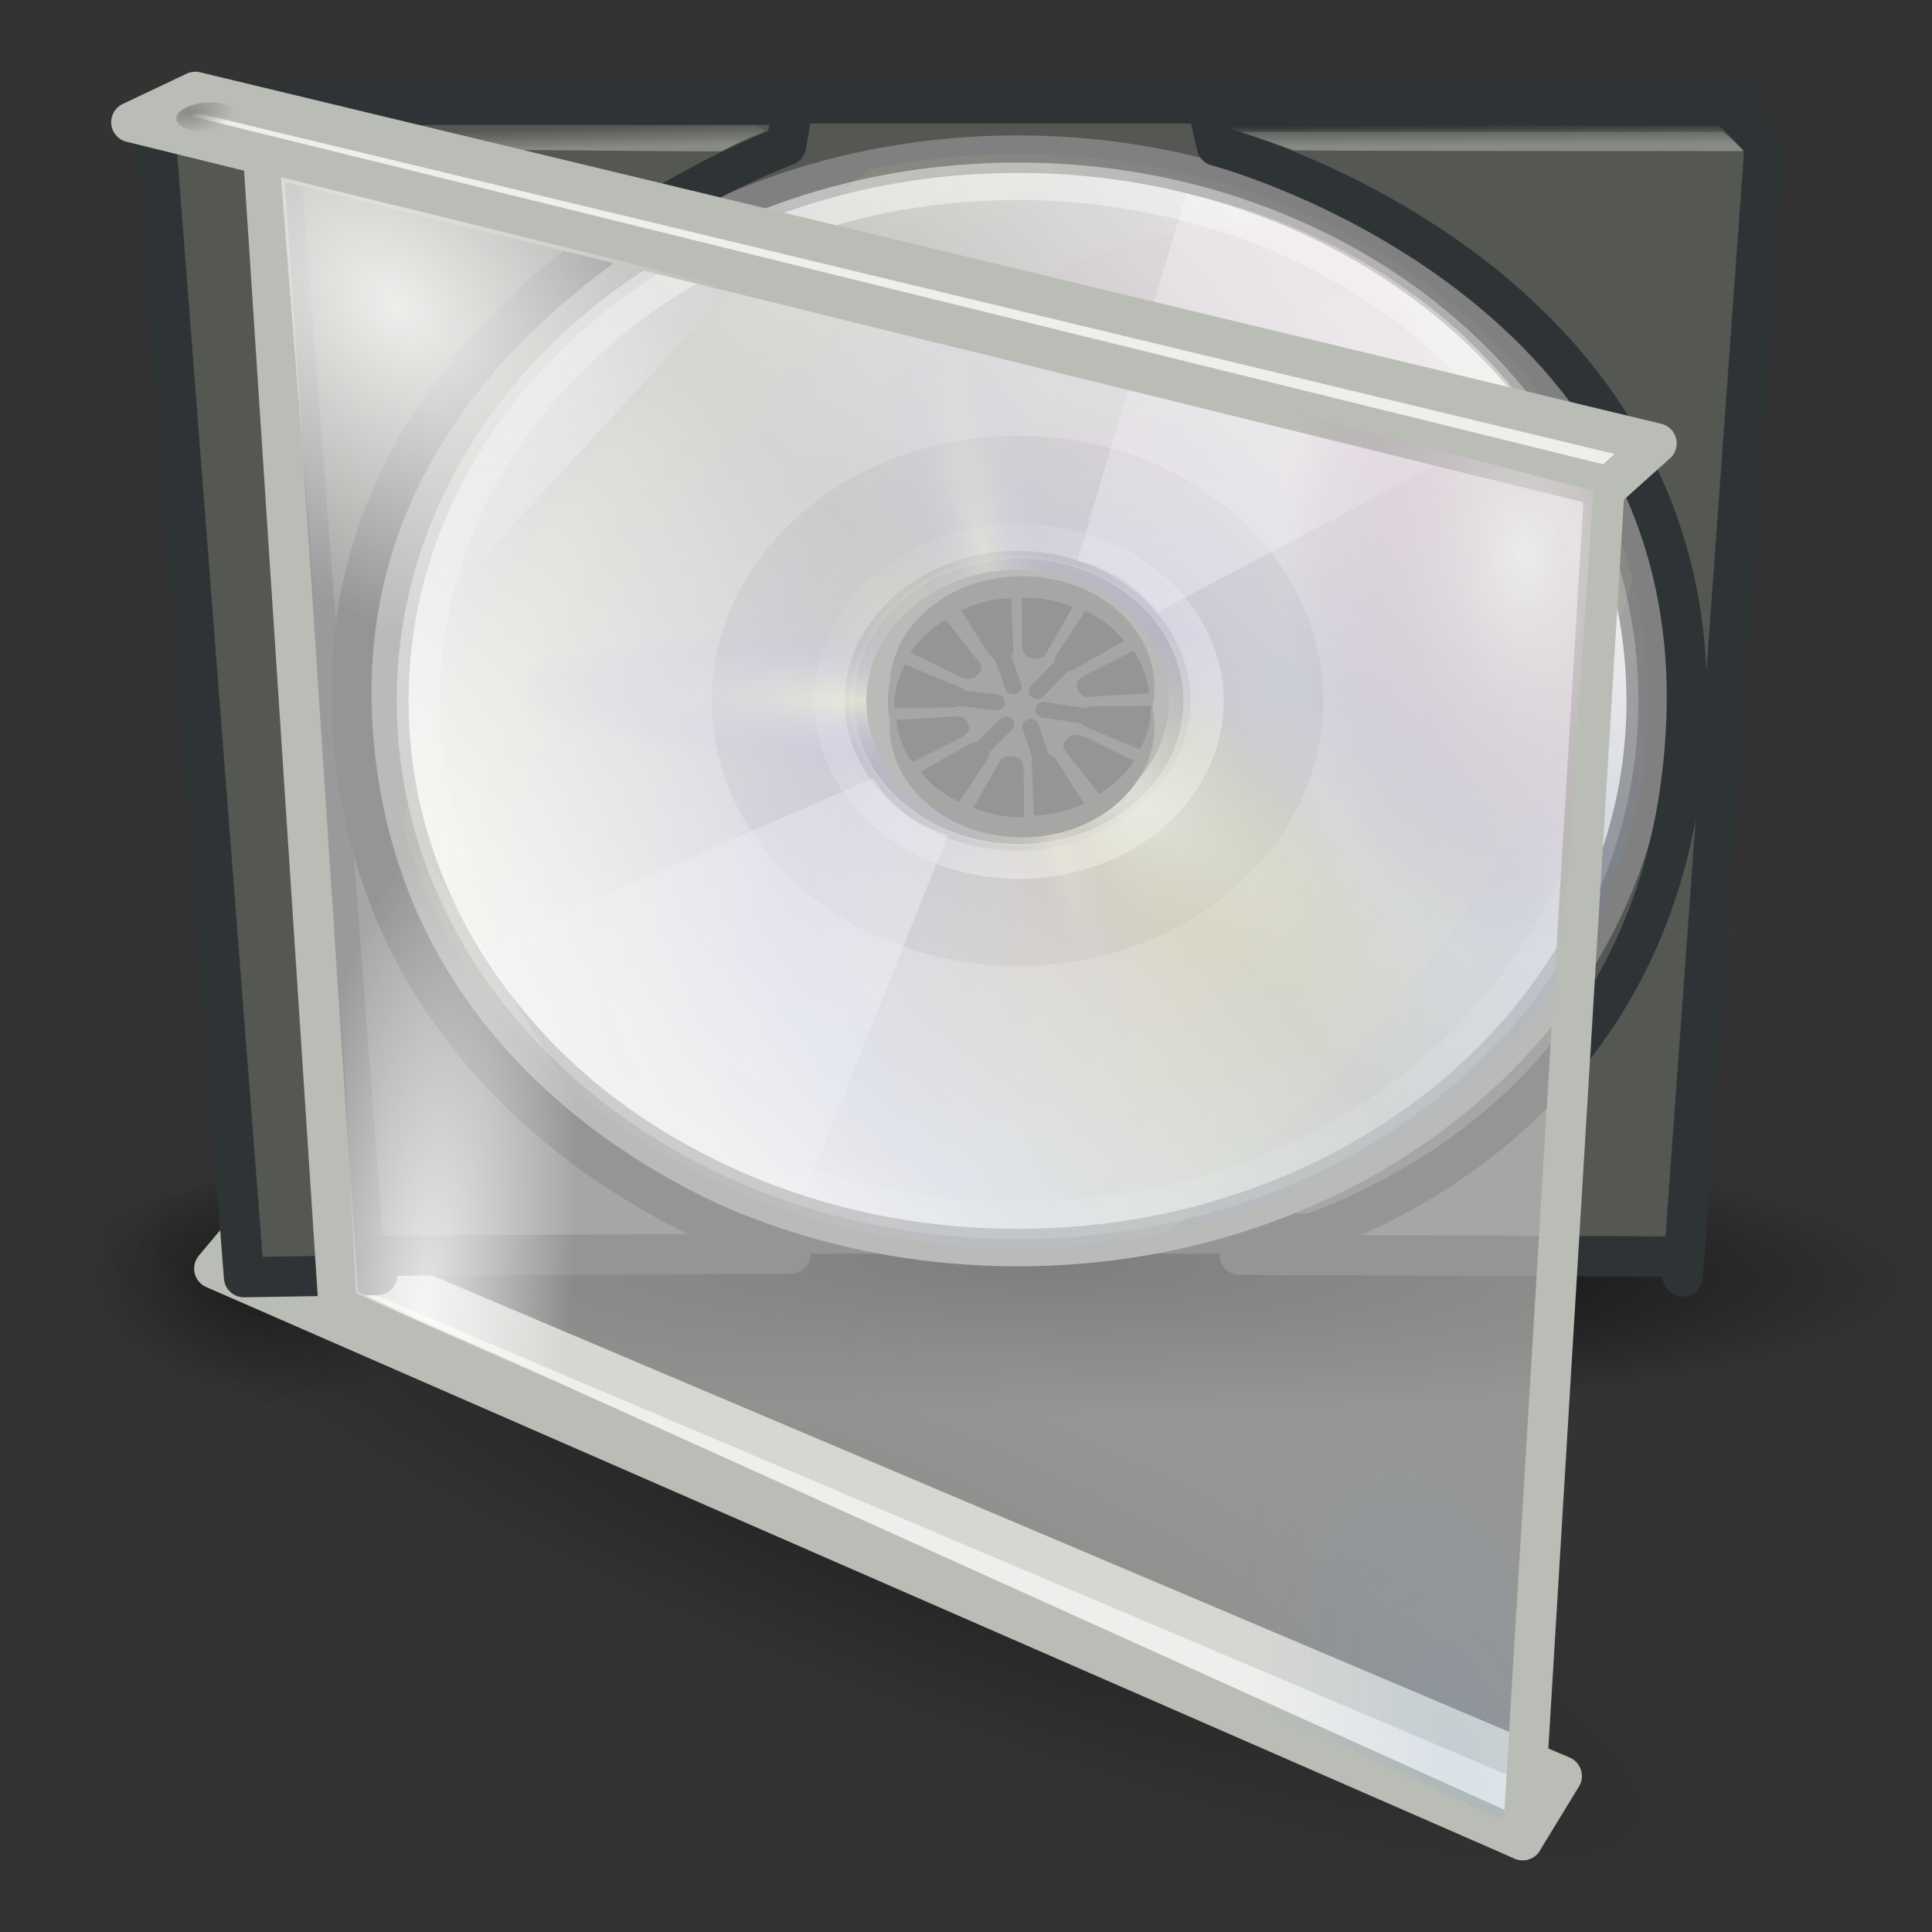<?xml version="1.0" encoding="UTF-8" standalone="no"?>
<!-- Created with Inkscape (http://www.inkscape.org/) -->
<svg
   xmlns:dc="http://purl.org/dc/elements/1.1/"
   xmlns:cc="http://creativecommons.org/ns#"
   xmlns:rdf="http://www.w3.org/1999/02/22-rdf-syntax-ns#"
   xmlns:svg="http://www.w3.org/2000/svg"
   xmlns="http://www.w3.org/2000/svg"
   xmlns:xlink="http://www.w3.org/1999/xlink"
   xmlns:sodipodi="http://sodipodi.sourceforge.net/DTD/sodipodi-0.dtd"
   xmlns:inkscape="http://www.inkscape.org/namespaces/inkscape"
   width="48px"
   height="48px"
   id="svg3077"
   sodipodi:version="0.32"
   inkscape:version="0.46"
   sodipodi:docbase="/home/ed/Projects/rhythmbox-art"
   sodipodi:docname="qm160.svg"
   inkscape:output_extension="org.inkscape.output.svg.inkscape"
   inkscape:export-filename="/home/mattl/libre.fm/branches/stable/nixtape/i/qm50.png"
   inkscape:export-xdpi="93.75"
   inkscape:export-ydpi="93.75">
  <rect width="100%" height="100%" fill="#333333" stroke="none"/>
  <defs
     id="defs3">
    <inkscape:perspective
       sodipodi:type="inkscape:persp3d"
       inkscape:vp_x="0 : 24 : 1"
       inkscape:vp_y="0 : 1000 : 0"
       inkscape:vp_z="48 : 24 : 1"
       inkscape:persp3d-origin="24 : 16 : 1"
       id="perspective126" />
    <linearGradient
       inkscape:collect="always"
       id="linearGradient4623">
      <stop
         style="stop-color:#888a85;stop-opacity:1;"
         offset="0"
         id="stop4625" />
      <stop
         style="stop-color:#888a85;stop-opacity:0;"
         offset="1"
         id="stop4627" />
    </linearGradient>
    <linearGradient
       inkscape:collect="always"
       id="linearGradient4452">
      <stop
         style="stop-color:#888a85;stop-opacity:1;"
         offset="0"
         id="stop4454" />
      <stop
         style="stop-color:#888a85;stop-opacity:0;"
         offset="1"
         id="stop4456" />
    </linearGradient>
    <linearGradient
       inkscape:collect="always"
       id="linearGradient4428">
      <stop
         style="stop-color:#eeeeec;stop-opacity:1"
         offset="0"
         id="stop4430" />
      <stop
         style="stop-color:#ad7fa8;stop-opacity:0;"
         offset="1"
         id="stop4432" />
    </linearGradient>
    <linearGradient
       inkscape:collect="always"
       id="linearGradient4420">
      <stop
         style="stop-color:#729fcf;stop-opacity:1;"
         offset="0"
         id="stop4422" />
      <stop
         style="stop-color:#729fcf;stop-opacity:0;"
         offset="1"
         id="stop4424" />
    </linearGradient>
    <linearGradient
       inkscape:collect="always"
       id="linearGradient4401">
      <stop
         style="stop-color:#eeeeec;stop-opacity:1;"
         offset="0"
         id="stop4403" />
      <stop
         style="stop-color:#eeeeec;stop-opacity:0;"
         offset="1"
         id="stop4405" />
    </linearGradient>
    <linearGradient
       inkscape:collect="always"
       id="linearGradient23419">
      <stop
         style="stop-color:#000000;stop-opacity:1;"
         offset="0"
         id="stop23421" />
      <stop
         style="stop-color:#000000;stop-opacity:0;"
         offset="1"
         id="stop23423" />
    </linearGradient>
    <linearGradient
       id="linearGradient3435"
       gradientUnits="userSpaceOnUse"
       x1="12.274"
       y1="32.416"
       x2="35.391"
       y2="14.203">
      <stop
         offset="0"
         style="stop-color:#ffffc8;stop-opacity:1;"
         id="stop3437" />
      <stop
         offset="1"
         style="stop-color:#9a91ef;stop-opacity:0;"
         id="stop3439" />
    </linearGradient>
    <linearGradient
       y2="14.203"
       x2="35.391"
       y1="32.416"
       x1="12.274"
       gradientUnits="userSpaceOnUse"
       id="linearGradient3421">
      <stop
         id="stop3423"
         style="stop-color:#ffffff;stop-opacity:1;"
         offset="0" />
      <stop
         id="stop3427"
         style="stop-color:#b8c04c;stop-opacity:0;"
         offset="1" />
    </linearGradient>
    <linearGradient
       id="linearGradient3406"
       gradientUnits="userSpaceOnUse"
       x1="12.274"
       y1="32.416"
       x2="35.391"
       y2="14.203">
      <stop
         offset="0"
         style="stop-color:#b307ff;stop-opacity:0.822;"
         id="stop3408" />
      <stop
         offset="1"
         style="stop-color:#f0ff8b;stop-opacity:0.644;"
         id="stop3410" />
      <stop
         offset="1"
         style="stop-color:#ffffff;stop-opacity:0;"
         id="stop3412" />
    </linearGradient>
    <linearGradient
       y2="14.203"
       x2="35.391"
       y1="32.416"
       x1="12.274"
       gradientUnits="userSpaceOnUse"
       id="linearGradient3394">
      <stop
         id="stop3396"
         style="stop-color:#fff307;stop-opacity:1;"
         offset="0" />
      <stop
         id="stop3398"
         style="stop-color:#166eff;stop-opacity:1;"
         offset="0.5" />
      <stop
         id="stop3400"
         style="stop-color:#ffffff;stop-opacity:0;"
         offset="1" />
    </linearGradient>
    <linearGradient
       inkscape:collect="always"
       id="linearGradient6036">
      <stop
         style="stop-color:#ffffff;stop-opacity:1;"
         offset="0"
         id="stop6038" />
      <stop
         style="stop-color:#ffffff;stop-opacity:0;"
         offset="1"
         id="stop6040" />
    </linearGradient>
    <linearGradient
       inkscape:collect="always"
       id="linearGradient6028">
      <stop
         style="stop-color:#ffffff;stop-opacity:1;"
         offset="0"
         id="stop6030" />
      <stop
         style="stop-color:#ffffff;stop-opacity:0;"
         offset="1"
         id="stop6032" />
    </linearGradient>
    <linearGradient
       id="linearGradient4236">
      <stop
         style="stop-color:#ffffff;stop-opacity:0.327;"
         offset="0"
         id="stop4238" />
      <stop
         style="stop-color:#ffffff;stop-opacity:0.604;"
         offset="1"
         id="stop4240" />
    </linearGradient>
    <linearGradient
       id="aigrd2"
       gradientUnits="userSpaceOnUse"
       x1="12.274"
       y1="32.416"
       x2="35.391"
       y2="14.203">
      <stop
         offset="0"
         style="stop-color:#FBFBFB"
         id="stop3043" />
      <stop
         offset="0.5"
         style="stop-color:#B6B6B6"
         id="stop3045" />
      <stop
         offset="1"
         style="stop-color:#E4E4E4"
         id="stop3047" />
    </linearGradient>
    <linearGradient
       id="aigrd1"
       gradientUnits="userSpaceOnUse"
       x1="14.997"
       y1="11.188"
       x2="32.511"
       y2="34.307">
      <stop
         offset="0"
         style="stop-color:#EBEBEB"
         id="stop3034" />
      <stop
         offset="0.5"
         style="stop-color:#FFFFFF"
         id="stop3036" />
      <stop
         offset="1"
         style="stop-color:#EBEBEB"
         id="stop3038" />
    </linearGradient>
    <radialGradient
       inkscape:collect="always"
       xlink:href="#linearGradient23419"
       id="radialGradient23425"
       cx="23.335"
       cy="41.636"
       fx="23.335"
       fy="41.636"
       r="22.627"
       gradientTransform="matrix(1,0,0,0.25,0,31.227)"
       gradientUnits="userSpaceOnUse" />
    <linearGradient
       inkscape:collect="always"
       xlink:href="#aigrd1"
       id="linearGradient4292"
       gradientUnits="userSpaceOnUse"
       gradientTransform="matrix(1.19,0,0,1.19,-71.527,-17.616)"
       x1="14.997"
       y1="11.188"
       x2="32.511"
       y2="34.307" />
    <linearGradient
       inkscape:collect="always"
       xlink:href="#aigrd2"
       id="linearGradient4294"
       gradientUnits="userSpaceOnUse"
       gradientTransform="matrix(1.19,0,0,1.19,-71.527,-17.616)"
       x1="12.274"
       y1="32.416"
       x2="35.391"
       y2="14.203" />
    <linearGradient
       inkscape:collect="always"
       xlink:href="#linearGradient4236"
       id="linearGradient4296"
       gradientUnits="userSpaceOnUse"
       gradientTransform="matrix(1.25,0,0,1.25,-72.955,-17.72)"
       x1="21.125"
       y1="14.625"
       x2="29"
       y2="28" />
    <linearGradient
       inkscape:collect="always"
       xlink:href="#linearGradient4236"
       id="linearGradient4298"
       gradientUnits="userSpaceOnUse"
       gradientTransform="matrix(1.25,0,0,1.25,-72.955,-17.72)"
       x1="21.125"
       y1="14.625"
       x2="29"
       y2="28" />
    <linearGradient
       inkscape:collect="always"
       xlink:href="#linearGradient6036"
       id="linearGradient4300"
       gradientUnits="userSpaceOnUse"
       gradientTransform="translate(-67.302,-15.116)"
       x1="10.502"
       y1="3.61"
       x2="48.799"
       y2="54.698" />
    <linearGradient
       inkscape:collect="always"
       xlink:href="#linearGradient6028"
       id="linearGradient4302"
       gradientUnits="userSpaceOnUse"
       x1="28.703"
       y1="31.495"
       x2="17.743"
       y2="18.367" />
    <radialGradient
       inkscape:collect="always"
       xlink:href="#linearGradient3394"
       id="radialGradient4304"
       gradientUnits="userSpaceOnUse"
       gradientTransform="matrix(0.849,0.958,-0.782,0.693,-48.611,-35.642)"
       cx="37.751"
       cy="27.569"
       fx="37.751"
       fy="27.569"
       r="21.333" />
    <radialGradient
       inkscape:collect="always"
       xlink:href="#linearGradient3406"
       id="radialGradient4306"
       gradientUnits="userSpaceOnUse"
       gradientTransform="matrix(0.77,-1.242,0.67,0.415,-89.081,26.25)"
       cx="26.138"
       cy="38.807"
       fx="26.138"
       fy="38.807"
       r="21.333" />
    <radialGradient
       inkscape:collect="always"
       xlink:href="#linearGradient3421"
       id="radialGradient4308"
       gradientUnits="userSpaceOnUse"
       gradientTransform="matrix(0.158,-0.159,0.433,0.431,-70.026,-0.115)"
       cx="53.557"
       cy="48.238"
       fx="53.557"
       fy="48.238"
       r="21.333" />
    <radialGradient
       inkscape:collect="always"
       xlink:href="#linearGradient3435"
       id="radialGradient4310"
       gradientUnits="userSpaceOnUse"
       gradientTransform="matrix(5.184267e-3,-0.123,0.545,2.297824e-2,-66.345,11.191)"
       cx="16.885"
       cy="33.378"
       fx="16.885"
       fy="33.378"
       r="21.333" />
    <radialGradient
       inkscape:collect="always"
       xlink:href="#linearGradient3435"
       id="radialGradient4312"
       gradientUnits="userSpaceOnUse"
       gradientTransform="matrix(0.106,-1.91424e-2,0.105,0.58,-50.165,-8.001)"
       cx="35.511"
       cy="21.618"
       fx="35.511"
       fy="21.618"
       r="21.333" />
    <radialGradient
       inkscape:collect="always"
       xlink:href="#linearGradient3435"
       id="radialGradient4314"
       gradientUnits="userSpaceOnUse"
       gradientTransform="matrix(-5.04822e-2,1.387847e-2,-0.128,-0.467,-31.89,24.326)"
       cx="133.841"
       cy="23.914"
       fx="133.841"
       fy="23.914"
       r="21.333" />
    <radialGradient
       inkscape:collect="always"
       xlink:href="#linearGradient6036"
       id="radialGradient4365"
       cx="10.936"
       cy="31.07"
       fx="10.936"
       fy="31.07"
       r="7.448"
       gradientTransform="matrix(0.483,3.885323e-2,-0.144,1.606,9.779,-18.085)"
       gradientUnits="userSpaceOnUse" />
    <radialGradient
       inkscape:collect="always"
       xlink:href="#linearGradient4401"
       id="radialGradient4407"
       cx="10.173"
       cy="7.938"
       fx="10.173"
       fy="7.938"
       r="5.232"
       gradientTransform="matrix(1.382,1.423,-1.001,0.891,3.745,-13.944)"
       gradientUnits="userSpaceOnUse" />
    <radialGradient
       inkscape:collect="always"
       xlink:href="#linearGradient4420"
       id="radialGradient4426"
       cx="36.004"
       cy="42.525"
       fx="36.004"
       fy="42.525"
       r="5.341"
       gradientTransform="matrix(0.847,-0.205,0.484,1.799,-14.849,-25.284)"
       gradientUnits="userSpaceOnUse" />
    <radialGradient
       inkscape:collect="always"
       xlink:href="#linearGradient4428"
       id="radialGradient4434"
       cx="37.342"
       cy="16.156"
       fx="37.342"
       fy="16.156"
       r="5.952"
       gradientTransform="matrix(1,0,0,1.667,0.505,-13.102)"
       gradientUnits="userSpaceOnUse" />
    <linearGradient
       inkscape:collect="always"
       xlink:href="#linearGradient4452"
       id="linearGradient4458"
       x1="37.289"
       y1="2.868"
       x2="37.281"
       y2="2.096"
       gradientUnits="userSpaceOnUse"
       gradientTransform="matrix(1,0,0,0.673,0,1.683)" />
    <linearGradient
       inkscape:collect="always"
       xlink:href="#linearGradient4452"
       id="linearGradient4466"
       gradientUnits="userSpaceOnUse"
       gradientTransform="matrix(-0.86,0,0,0.673,45.32,1.789)"
       x1="37.289"
       y1="2.868"
       x2="37.315"
       y2="2.096" />
    <radialGradient
       inkscape:collect="always"
       xlink:href="#linearGradient23419"
       id="radialGradient4605"
       gradientUnits="userSpaceOnUse"
       gradientTransform="matrix(1,0,0,0.25,0,31.227)"
       cx="23.335"
       cy="41.636"
       fx="23.335"
       fy="41.636"
       r="22.627" />
    <radialGradient
       inkscape:collect="always"
       xlink:href="#linearGradient4623"
       id="radialGradient4629"
       cx="92.223"
       cy="-47.475"
       fx="92.223"
       fy="-47.475"
       r="0.234"
       gradientTransform="matrix(1.405,0.576,-0.699,1.381,-70.569,-34.997)"
       gradientUnits="userSpaceOnUse" />
    <radialGradient
       inkscape:collect="always"
       xlink:href="#linearGradient23419"
       id="radialGradient1988"
       gradientUnits="userSpaceOnUse"
       gradientTransform="matrix(1,0,0,0.25,0,31.227)"
       cx="23.335"
       cy="41.636"
       fx="23.335"
       fy="41.636"
       r="22.627" />
  </defs>
  <sodipodi:namedview
     id="base"
     pagecolor="#ffffff"
     bordercolor="#666666"
     borderopacity="0.255"
     inkscape:pageopacity="0.0"
     inkscape:pageshadow="2"
     inkscape:zoom="11.947322"
     inkscape:cx="11.449685"
     inkscape:cy="27.142858"
     inkscape:current-layer="layer1"
     showgrid="false"
     inkscape:grid-bbox="true"
     inkscape:document-units="px"
     inkscape:window-width="1592"
     inkscape:window-height="945"
     inkscape:window-x="54"
     inkscape:window-y="50"
     inkscape:showpageshadow="false"
     inkscape:object-points="false"
     inkscape:object-nodes="true" />
  <g
     id="layer1"
     inkscape:label="Layer 1"
     inkscape:groupmode="layer">
    <path
       sodipodi:type="arc"
       style="opacity:0.331;color:black;fill:url(#radialGradient1988);fill-opacity:1;fill-rule:evenodd;stroke:none;stroke-width:2;stroke-linecap:butt;stroke-linejoin:miter;marker:none;marker-start:none;marker-mid:none;marker-end:none;stroke-miterlimit:4;stroke-dasharray:none;stroke-dashoffset:0;stroke-opacity:1;visibility:visible;display:inline;overflow:visible"
       id="path1986"
       sodipodi:cx="23.334524"
       sodipodi:cy="41.63604"
       sodipodi:rx="22.558737"
       sodipodi:ry="5.6568542"
       d="M 45.893 41.636 A 22.559 5.657 0 1 1  0.776,41.636 A 22.559 5.657 0 1 1  45.893 41.636 z"
       inkscape:r_cx="true"
       inkscape:r_cy="true"
       transform="matrix(0.13,0.104,-0.561,0.269,26.589,18.511)" />
    <path
       transform="matrix(0.988,2.280278e-2,0,0.676,2.525,2.657)"
       inkscape:r_cy="true"
       inkscape:r_cx="true"
       d="M 45.962 41.636 A 22.627 5.657 0 1 1  0.707,41.636 A 22.627 5.657 0 1 1  45.962 41.636 z"
       sodipodi:ry="5.6568542"
       sodipodi:rx="22.627417"
       sodipodi:cy="41.63604"
       sodipodi:cx="23.334524"
       id="path4603"
       style="opacity:1;color:black;fill:url(#radialGradient4605);fill-opacity:1;fill-rule:evenodd;stroke:none;stroke-width:2;stroke-linecap:butt;stroke-linejoin:miter;marker:none;marker-start:none;marker-mid:none;marker-end:none;stroke-miterlimit:4;stroke-dasharray:none;stroke-dashoffset:0;stroke-opacity:1;visibility:visible;display:inline;overflow:visible"
       sodipodi:type="arc" />
    <path
       sodipodi:type="arc"
       style="opacity:0.331;color:black;fill:url(#radialGradient23425);fill-opacity:1;fill-rule:evenodd;stroke:none;stroke-width:2;stroke-linecap:butt;stroke-linejoin:miter;marker:none;marker-start:none;marker-mid:none;marker-end:none;stroke-miterlimit:4;stroke-dasharray:none;stroke-dashoffset:0;stroke-opacity:1;visibility:visible;display:inline;overflow:visible"
       id="path23417"
       sodipodi:cx="23.334524"
       sodipodi:cy="41.63604"
       sodipodi:rx="22.558737"
       sodipodi:ry="5.6568542"
       d="M 45.893 41.636 A 22.559 5.657 0 1 1  0.776,41.636 A 22.559 5.657 0 1 1  45.893 41.636 z"
       inkscape:r_cx="true"
       inkscape:r_cy="true"
       transform="matrix(0.904,0.344,2.8045e-2,0.891,-5.675046e-2,-7.31)" />
    <path
       style="fill:#eeeeec;fill-opacity:1;fill-rule:evenodd;stroke:#babdb6;stroke-width:1;stroke-linecap:butt;stroke-linejoin:round;stroke-miterlimit:4;stroke-dasharray:none;stroke-opacity:1"
       d="M 38.802,44.125 L 37.83,45.718 L 5.323,31.518 L 6.301,30.351 L 38.802,44.125 z "
       id="path4318"
       sodipodi:nodetypes="ccccc" />
    <path
       id="path3311"
       d="M 6.55,30.648 L 41.326,30.648 L 43.339,2.569 L 4.358,2.569 L 6.55,30.648 z "
       style="fill:#555753;fill-opacity:1;fill-rule:evenodd;stroke:#2e3436;stroke-width:1;stroke-linecap:butt;stroke-linejoin:round;stroke-miterlimit:4;stroke-dasharray:none;stroke-opacity:1"
       sodipodi:nodetypes="ccccc" />
    <g
       id="g4277"
       transform="matrix(0.752,0,0,0.652,57.583,10.968)">
      <path
         style="fill:url(#linearGradient4292);fill-rule:nonzero;stroke:none;stroke-miterlimit:4"
         d="M -42.955,-10.949 C -54.503,-10.949 -63.789,-1.664 -63.789,9.884 C -63.789,21.432 -54.503,30.717 -42.955,30.717 C -31.408,30.717 -22.122,21.432 -22.122,9.884 C -22.122,-1.664 -31.408,-10.949 -42.955,-10.949 L -42.955,-10.949 z M -42.955,14.884 C -45.693,14.884 -47.955,12.622 -47.955,9.884 C -47.955,7.146 -45.693,4.884 -42.955,4.884 C -40.217,4.884 -37.955,7.146 -37.955,9.884 C -37.955,12.622 -40.217,14.884 -42.955,14.884 z "
         id="path3040"
         inkscape:r_cx="true"
         inkscape:r_cy="true" />
      <path
         style="fill:url(#linearGradient4294);fill-rule:nonzero;stroke:gray;stroke-width:1.429;stroke-miterlimit:4;stroke-opacity:1"
         d="M -42.955,-10.949 C -54.503,-10.949 -63.789,-1.664 -63.789,9.884 C -63.789,21.432 -54.503,30.717 -42.955,30.717 C -31.408,30.717 -22.122,21.432 -22.122,9.884 C -22.122,-1.664 -31.408,-10.949 -42.955,-10.949 L -42.955,-10.949 z M -42.955,14.884 C -45.693,14.884 -47.955,12.622 -47.955,9.884 C -47.955,7.146 -45.693,4.884 -42.955,4.884 C -40.217,4.884 -37.955,7.146 -37.955,9.884 C -37.955,12.622 -40.217,14.884 -42.955,14.884 z "
         id="path3049"
         inkscape:r_cx="true"
         inkscape:r_cy="true" />
      <path
         style="opacity:0.11;fill-rule:nonzero;stroke:none;stroke-miterlimit:4"
         d="M -42.955,-0.22 C -48.598,-0.22 -53.06,4.373 -53.06,9.884 C -53.06,15.526 -48.467,19.988 -42.955,19.988 C -37.313,19.988 -32.851,15.395 -32.851,9.884 C -32.851,4.241 -37.444,-0.22 -42.955,-0.22 L -42.955,-0.22 z M -42.955,15.395 C -45.974,15.395 -48.467,12.902 -48.467,9.884 C -48.467,6.866 -45.974,4.373 -42.955,4.373 C -39.937,4.373 -37.444,6.866 -37.444,9.884 C -37.444,12.902 -39.937,15.395 -42.955,15.395 z "
         id="path3051"
         inkscape:r_cx="true"
         inkscape:r_cy="true" />
      <path
         id="path3916"
         d="M -37.38,-9.447 L -40.977,4.548 C -39.852,4.847 -38.953,5.543 -38.342,6.506 L -25.95,-1.043 C -28.485,-5.173 -32.554,-8.211 -37.38,-9.447 z "
         style="fill:url(#linearGradient4296);fill-opacity:1;fill-rule:nonzero;stroke:none;stroke-miterlimit:4;stroke-opacity:1"
         inkscape:r_cx="true"
         inkscape:r_cy="true" />
      <path
         style="fill:url(#linearGradient4298);fill-opacity:1;fill-rule:nonzero;stroke:none;stroke-miterlimit:4;stroke-opacity:1"
         d="M -49.995,28.65 L -45.259,14.998 C -46.356,14.607 -47.195,13.84 -47.724,12.83 L -60.696,19.334 C -58.508,23.659 -54.703,27.021 -49.995,28.65 z "
         id="path4214"
         inkscape:r_cx="true"
         inkscape:r_cy="true" />
      <path
         sodipodi:nodetypes="cccccc"
         id="path5264"
         d="M -42.955,-9.914 C -53.929,-9.914 -62.753,-1.09 -62.753,9.884 C -62.753,20.857 -53.929,29.682 -42.955,29.682 C -31.982,29.682 -23.158,20.857 -23.158,9.884 C -23.158,-1.09 -31.982,-9.914 -42.955,-9.914 L -42.955,-9.914 z "
         style="opacity:0.546;fill:none;fill-rule:nonzero;stroke:url(#linearGradient4300);stroke-width:1.429;stroke-miterlimit:4;stroke-opacity:1"
         inkscape:r_cx="true"
         inkscape:r_cy="true" />
      <path
         transform="translate(-67.214,-15.028)"
         d="M 30.406 24.931 A 6.099 6.099 0 1 1  18.208,24.931 A 6.099 6.099 0 1 1  30.406 24.931 z"
         sodipodi:ry="6.0987959"
         sodipodi:rx="6.0987959"
         sodipodi:cy="24.930641"
         sodipodi:cx="24.306795"
         id="path6026"
         style="opacity:0.672;color:black;fill:none;fill-opacity:0.316;fill-rule:nonzero;stroke:url(#linearGradient4302);stroke-width:1.329;stroke-linecap:butt;stroke-linejoin:miter;marker:none;marker-start:none;marker-mid:none;marker-end:none;stroke-miterlimit:4;stroke-dashoffset:0;stroke-opacity:1;visibility:visible;display:inline;overflow:visible"
         sodipodi:type="arc"
         inkscape:r_cx="true"
         inkscape:r_cy="true" />
      <path
         id="path3390"
         d="M -42.955,-10.949 C -54.503,-10.949 -63.789,-1.664 -63.789,9.884 C -63.789,21.432 -54.503,30.717 -42.955,30.717 C -31.408,30.717 -22.122,21.432 -22.122,9.884 C -22.122,-1.664 -31.408,-10.949 -42.955,-10.949 L -42.955,-10.949 z M -42.955,14.884 C -45.693,14.884 -47.955,12.622 -47.955,9.884 C -47.955,7.146 -45.693,4.884 -42.955,4.884 C -40.217,4.884 -37.955,7.146 -37.955,9.884 C -37.955,12.622 -40.217,14.884 -42.955,14.884 z "
         style="opacity:0.114;fill:url(#radialGradient4304);fill-opacity:1;fill-rule:nonzero;stroke:none;stroke-miterlimit:4;stroke-opacity:1"
         inkscape:r_cx="true"
         inkscape:r_cy="true" />
      <path
         style="opacity:0.097;fill:url(#radialGradient4306);fill-opacity:1;fill-rule:nonzero;stroke:none;stroke-miterlimit:4;stroke-opacity:1"
         d="M -42.955,-10.949 C -54.503,-10.949 -63.789,-1.664 -63.789,9.884 C -63.789,21.432 -54.503,30.717 -42.955,30.717 C -31.408,30.717 -22.122,21.432 -22.122,9.884 C -22.122,-1.664 -31.408,-10.949 -42.955,-10.949 L -42.955,-10.949 z M -42.955,14.884 C -45.693,14.884 -47.955,12.622 -47.955,9.884 C -47.955,7.146 -45.693,4.884 -42.955,4.884 C -40.217,4.884 -37.955,7.146 -37.955,9.884 C -37.955,12.622 -40.217,14.884 -42.955,14.884 z "
         id="path3404"
         inkscape:r_cx="true"
         inkscape:r_cy="true" />
      <path
         id="path3419"
         d="M -42.955,-10.949 C -54.503,-10.949 -63.789,-1.664 -63.789,9.884 C -63.789,21.432 -54.503,30.717 -42.955,30.717 C -31.408,30.717 -22.122,21.432 -22.122,9.884 C -22.122,-1.664 -31.408,-10.949 -42.955,-10.949 L -42.955,-10.949 z M -42.955,14.884 C -45.693,14.884 -47.955,12.622 -47.955,9.884 C -47.955,7.146 -45.693,4.884 -42.955,4.884 C -40.217,4.884 -37.955,7.146 -37.955,9.884 C -37.955,12.622 -40.217,14.884 -42.955,14.884 z "
         style="opacity:0.714;fill:url(#radialGradient4308);fill-opacity:1;fill-rule:nonzero;stroke:none;stroke-miterlimit:4;stroke-opacity:1"
         inkscape:r_cx="true"
         inkscape:r_cy="true" />
      <path
         style="opacity:0.623;fill:url(#radialGradient4310);fill-opacity:1;fill-rule:nonzero;stroke:none;stroke-miterlimit:4;stroke-opacity:1"
         d="M -42.955,-10.949 C -54.503,-10.949 -63.789,-1.664 -63.789,9.884 C -63.789,21.432 -54.503,30.717 -42.955,30.717 C -31.408,30.717 -22.122,21.432 -22.122,9.884 C -22.122,-1.664 -31.408,-10.949 -42.955,-10.949 L -42.955,-10.949 z M -42.955,14.884 C -45.693,14.884 -47.955,12.622 -47.955,9.884 C -47.955,7.146 -45.693,4.884 -42.955,4.884 C -40.217,4.884 -37.955,7.146 -37.955,9.884 C -37.955,12.622 -40.217,14.884 -42.955,14.884 z "
         id="path3431"
         inkscape:r_cx="true"
         inkscape:r_cy="true" />
      <path
         id="path3441"
         d="M -42.955,-10.949 C -54.503,-10.949 -63.789,-1.664 -63.789,9.884 C -63.789,21.432 -54.503,30.717 -42.955,30.717 C -31.408,30.717 -22.122,21.432 -22.122,9.884 C -22.122,-1.664 -31.408,-10.949 -42.955,-10.949 L -42.955,-10.949 z M -42.955,14.884 C -45.693,14.884 -47.955,12.622 -47.955,9.884 C -47.955,7.146 -45.693,4.884 -42.955,4.884 C -40.217,4.884 -37.955,7.146 -37.955,9.884 C -37.955,12.622 -40.217,14.884 -42.955,14.884 z "
         style="opacity:0.371;fill:url(#radialGradient4312);fill-opacity:1;fill-rule:nonzero;stroke:none;stroke-miterlimit:4;stroke-opacity:1"
         inkscape:r_cx="true"
         inkscape:r_cy="true" />
      <path
         style="opacity:0.234;fill:url(#radialGradient4314);fill-opacity:1;fill-rule:nonzero;stroke:none;stroke-miterlimit:4;stroke-opacity:1"
         d="M -42.955,-10.949 C -54.503,-10.949 -63.789,-1.664 -63.789,9.884 C -63.789,21.432 -54.503,30.717 -42.955,30.717 C -31.408,30.717 -22.122,21.432 -22.122,9.884 C -22.122,-1.664 -31.408,-10.949 -42.955,-10.949 L -42.955,-10.949 z M -42.955,14.884 C -45.693,14.884 -47.955,12.622 -47.955,9.884 C -47.955,7.146 -45.693,4.884 -42.955,4.884 C -40.217,4.884 -37.955,7.146 -37.955,9.884 C -37.955,12.622 -40.217,14.884 -42.955,14.884 z "
         id="path3445"
         inkscape:r_cx="true"
         inkscape:r_cy="true" />
    </g>
    <path
       style="fill:#555753;fill-opacity:1;fill-rule:evenodd;stroke:#2e3436;stroke-width:1;stroke-linecap:butt;stroke-linejoin:round;stroke-miterlimit:4;stroke-dasharray:none;stroke-opacity:1"
       d="M 43.03,2.778 L 30.037,2.778 L 30.229,3.625 C 30.229,3.625 42.382,6.79 41.896,17.963 C 41.41,29.22 30.798,31.174 30.798,31.174 L 41.702,31.218 L 41.808,31.715 L 43.841,3.625 L 43.03,2.778 z "
       id="path4332"
       sodipodi:nodetypes="ccczccccc" />
    <path
       style="fill:#555753;fill-opacity:1;fill-rule:evenodd;stroke:#2e3436;stroke-width:1;stroke-linecap:butt;stroke-linejoin:round;stroke-miterlimit:4;stroke-dasharray:none;stroke-opacity:1"
       d="M 6.062,31.731 L 9.373,31.678 L 9.429,31.199 L 19.645,31.146 C 19.645,31.146 9.401,28.337 8.756,18.047 C 8.11,7.704 19.532,3.617 19.532,3.617 L 19.701,2.606 L 4.659,2.606 L 3.873,3.458 L 6.062,31.731 z "
       id="path4460"
       sodipodi:nodetypes="cccczccccc" />
    <path
       id="path4464"
       d="M 18.724,3.096 L 8.288,3.199 L 8.038,3.676 C 8.038,3.676 17.888,3.781 17.935,3.757 C 17.982,3.732 18.57,3.419 18.867,3.322 C 19.164,3.224 18.798,3.152 18.724,3.096 z "
       style="fill:url(#linearGradient4466);fill-opacity:1;fill-rule:evenodd;stroke:none;stroke-width:0.25pt;stroke-linecap:butt;stroke-linejoin:miter;stroke-opacity:1"
       sodipodi:nodetypes="cccssc" />
    <path
       style="fill:#2e3436;fill-opacity:0.75;fill-rule:evenodd;stroke:none;stroke-width:0.25pt;stroke-linecap:butt;stroke-linejoin:miter;stroke-opacity:1"
       d="M 8.868,31.785 L 9.542,31.092 L 7.353,2.499 L 6.735,2.606 L 8.868,31.785 z "
       id="path4462"
       sodipodi:nodetypes="ccccc" />
    <g
       id="g4585"
       transform="matrix(1,0,0,0.949,3.74,3.14)">
      <path
         transform="matrix(99.667,0,0,0.992,-2495.288,-1.843)"
         d="M 25.286 17.176 A 0.033 2.937 0 1 1  25.221,17.176 A 0.033 2.937 0 1 1  25.286 17.176 z"
         sodipodi:ry="2.9372084"
         sodipodi:rx="0.032515224"
         sodipodi:cy="17.17557"
         sodipodi:cx="25.253489"
         id="path4489"
         style="opacity:1;fill:#555753;fill-opacity:1;stroke:none;stroke-width:0.4;stroke-linecap:round;stroke-linejoin:miter;stroke-miterlimit:4;stroke-dasharray:none;stroke-dashoffset:0;stroke-opacity:1"
         sodipodi:type="arc" />
      <path
         sodipodi:nodetypes="cccc"
         id="path4474"
         d="M 22.028,14.787 L 23.034,13.686 M 20.274,16.69 L 21.259,15.654"
         style="fill:#2e3436;fill-opacity:0.75;fill-rule:evenodd;stroke:#2e3436;stroke-width:0.411;stroke-linecap:round;stroke-linejoin:miter;stroke-miterlimit:4;stroke-dasharray:none;stroke-opacity:1" />
      <path
         style="fill:#2e3436;fill-opacity:0.75;fill-rule:evenodd;stroke:#2e3436;stroke-width:0.411;stroke-linecap:round;stroke-linejoin:miter;stroke-miterlimit:4;stroke-dasharray:none;stroke-opacity:1"
         d="M 22.192,15.275 L 23.682,15.512 M 19.669,14.912 L 21.025,15.082"
         id="path4485"
         sodipodi:nodetypes="cccc" />
      <path
         sodipodi:nodetypes="cccc"
         id="path4487"
         d="M 21.866,15.715 L 22.286,17.092 M 20.979,13.313 L 21.436,14.665"
         style="fill:#2e3436;fill-opacity:0.75;fill-rule:evenodd;stroke:#2e3436;stroke-width:0.411;stroke-linecap:round;stroke-linejoin:miter;stroke-miterlimit:4;stroke-dasharray:none;stroke-opacity:1" />
      <path
         sodipodi:nodetypes="ccczccz"
         id="path4499"
         d="M 21.199,13.955 C 20.982,14.016 20.873,13.877 20.805,13.78 L 20.136,12.666 C 20.136,12.666 20.385,12.538 20.726,12.446 C 21.068,12.355 21.383,12.349 21.383,12.349 L 21.435,13.691 C 21.448,13.774 21.418,13.894 21.199,13.955 z "
         style="fill:#2e3436;fill-opacity:1;fill-rule:evenodd;stroke:none;stroke-width:0.25pt;stroke-linecap:butt;stroke-linejoin:miter;stroke-opacity:1" />
      <use
         height="48"
         width="48"
         transform="matrix(-1,0,0,-1,43.329,30.395)"
         id="use4523"
         xlink:href="#path4499"
         y="0"
         x="0" />
      <use
         height="48"
         width="48"
         transform="matrix(0.883,0.424,-0.522,0.883,10.475,-7.386)"
         id="use4533"
         xlink:href="#path4499"
         y="0"
         x="0" />
      <use
         height="48"
         width="48"
         transform="matrix(0.883,0.424,-0.522,0.883,10.479,-7.4)"
         id="use4535"
         xlink:href="#use4523"
         y="0"
         x="0" />
      <use
         x="0"
         y="0"
         xlink:href="#path4499"
         id="use4537"
         transform="matrix(0.529,0.764,-0.942,0.529,24.508,-9.401)"
         width="48"
         height="48" />
      <use
         x="0"
         y="0"
         xlink:href="#use4523"
         id="use4539"
         transform="matrix(0.529,0.764,-0.942,0.529,24.519,-9.411)"
         width="48"
         height="48" />
      <use
         height="48"
         width="48"
         transform="matrix(3.403775e-2,0.9,-1.109,3.403775e-2,37.779,-4.824)"
         id="use4541"
         xlink:href="#path4499"
         y="0"
         x="0" />
      <use
         height="48"
         width="48"
         transform="matrix(3.403775e-2,0.9,-1.109,3.403775e-2,37.794,-4.828)"
         id="use4543"
         xlink:href="#use4523"
         y="0"
         x="0" />
      <use
         x="0"
         y="0"
         xlink:href="#path4499"
         id="use4545"
         transform="matrix(-0.47,0.795,-0.98,-0.47,46.732,5.117)"
         width="48"
         height="48" />
      <use
         x="0"
         y="0"
         xlink:href="#use4523"
         id="use4547"
         transform="matrix(-0.47,0.795,-0.98,-0.47,46.748,5.12)"
         width="48"
         height="48" />
      <use
         height="48"
         width="48"
         transform="matrix(-0.849,0.477,-0.587,-0.849,48.968,17.76)"
         id="use4549"
         xlink:href="#path4499"
         y="0"
         x="0" />
      <use
         height="48"
         width="48"
         transform="matrix(-0.849,0.477,-0.587,-0.849,48.98,17.769)"
         id="use4551"
         xlink:href="#use4523"
         y="0"
         x="0" />
    </g>
    <path
       style="fill:#eeeeec;fill-opacity:0.531;fill-rule:evenodd;stroke:#babdb6;stroke-width:1;stroke-linecap:butt;stroke-linejoin:round;stroke-miterlimit:4;stroke-dasharray:none;stroke-opacity:1"
       d="M 6.541,3.876 L 8.41,32.431 L 37.83,45.718 L 39.863,12.094 L 6.541,3.876 z "
       id="path4316"
       sodipodi:nodetypes="ccccc" />
    <path
       style="fill:#eeeeec;fill-opacity:1;fill-rule:evenodd;stroke:#babdb6;stroke-width:1;stroke-linecap:butt;stroke-linejoin:round;stroke-miterlimit:4;stroke-dasharray:none;stroke-opacity:1"
       d="M 3.262,3.036 L 39.965,12.083 L 41.157,11.015 L 4.852,2.282 L 3.262,3.036 z "
       id="path4275" />
    <path
       style="fill:url(#linearGradient4458);fill-opacity:1;fill-rule:evenodd;stroke:none;stroke-width:0.25pt;stroke-linecap:butt;stroke-linejoin:miter;stroke-opacity:1"
       d="M 30.79,3.093 L 42.712,3.122 L 43.328,3.754 C 43.328,3.754 32.195,3.756 32.141,3.732 C 32.086,3.707 31.003,3.328 30.658,3.23 C 30.313,3.132 30.79,3.105 30.79,3.093 z "
       id="path4335"
       sodipodi:nodetypes="cccssc" />
    <path
       style="opacity:0.169;fill:url(#radialGradient4426);fill-opacity:1;fill-rule:evenodd;stroke:none;stroke-width:0.25pt;stroke-linecap:butt;stroke-linejoin:miter;stroke-opacity:1"
       d="M 27.473,40.684 L 37.354,45.227 L 38.154,30.635 L 37.572,30.547 L 27.473,40.684 z "
       id="path4337"
       sodipodi:nodetypes="ccccc" />
    <path
       sodipodi:nodetypes="ccccc"
       id="path4355"
       d="M 20.372,37.272 L 8.849,32.132 L 8.019,16.263 L 8.89,18.476 L 20.372,37.272 z "
       style="opacity:0.742;fill:url(#radialGradient4365);fill-opacity:1;fill-rule:evenodd;stroke:none;stroke-width:0.25pt;stroke-linecap:butt;stroke-linejoin:miter;stroke-opacity:1" />
    <path
       sodipodi:nodetypes="ccccc"
       id="path4367"
       d="M 27.68,9.078 L 39.585,12.195 L 38.474,28.923 L 35.747,27.436 L 27.68,9.078 z "
       style="opacity:0.618;fill:url(#radialGradient4434);fill-opacity:1;fill-rule:evenodd;stroke:none;stroke-width:0.25pt;stroke-linecap:butt;stroke-linejoin:miter;stroke-opacity:1"
       inkscape:transform-center-x="2.8597408"
       inkscape:transform-center-y="4.1404464" />
    <path
       style="fill:url(#radialGradient4407);fill-opacity:1;fill-rule:evenodd;stroke:none;stroke-width:0.25pt;stroke-linecap:butt;stroke-linejoin:miter;stroke-opacity:1"
       d="M 6.979,4.404 L 18.172,7.158 L 8.067,18.099 L 6.979,4.404 z "
       id="path4399" />
    <path
       sodipodi:type="arc"
       style="opacity:1;fill:url(#radialGradient4629);fill-opacity:1;stroke:none;stroke-width:0.036;stroke-miterlimit:4;stroke-dasharray:none;stroke-dashoffset:0;stroke-opacity:1"
       id="path3319"
       sodipodi:cx="92.343727"
       sodipodi:cy="-47.368439"
       sodipodi:rx="0.23405507"
       sodipodi:ry="0.19804659"
       d="M 92.578 -47.368 A 0.234 0.198 0 1 1  92.11,-47.368 A 0.234 0.198 0 1 1  92.578 -47.368 z"
       transform="matrix(3.212,0,-0.444,1.818,-312.504,89.018)" />
  </g>
</svg>
